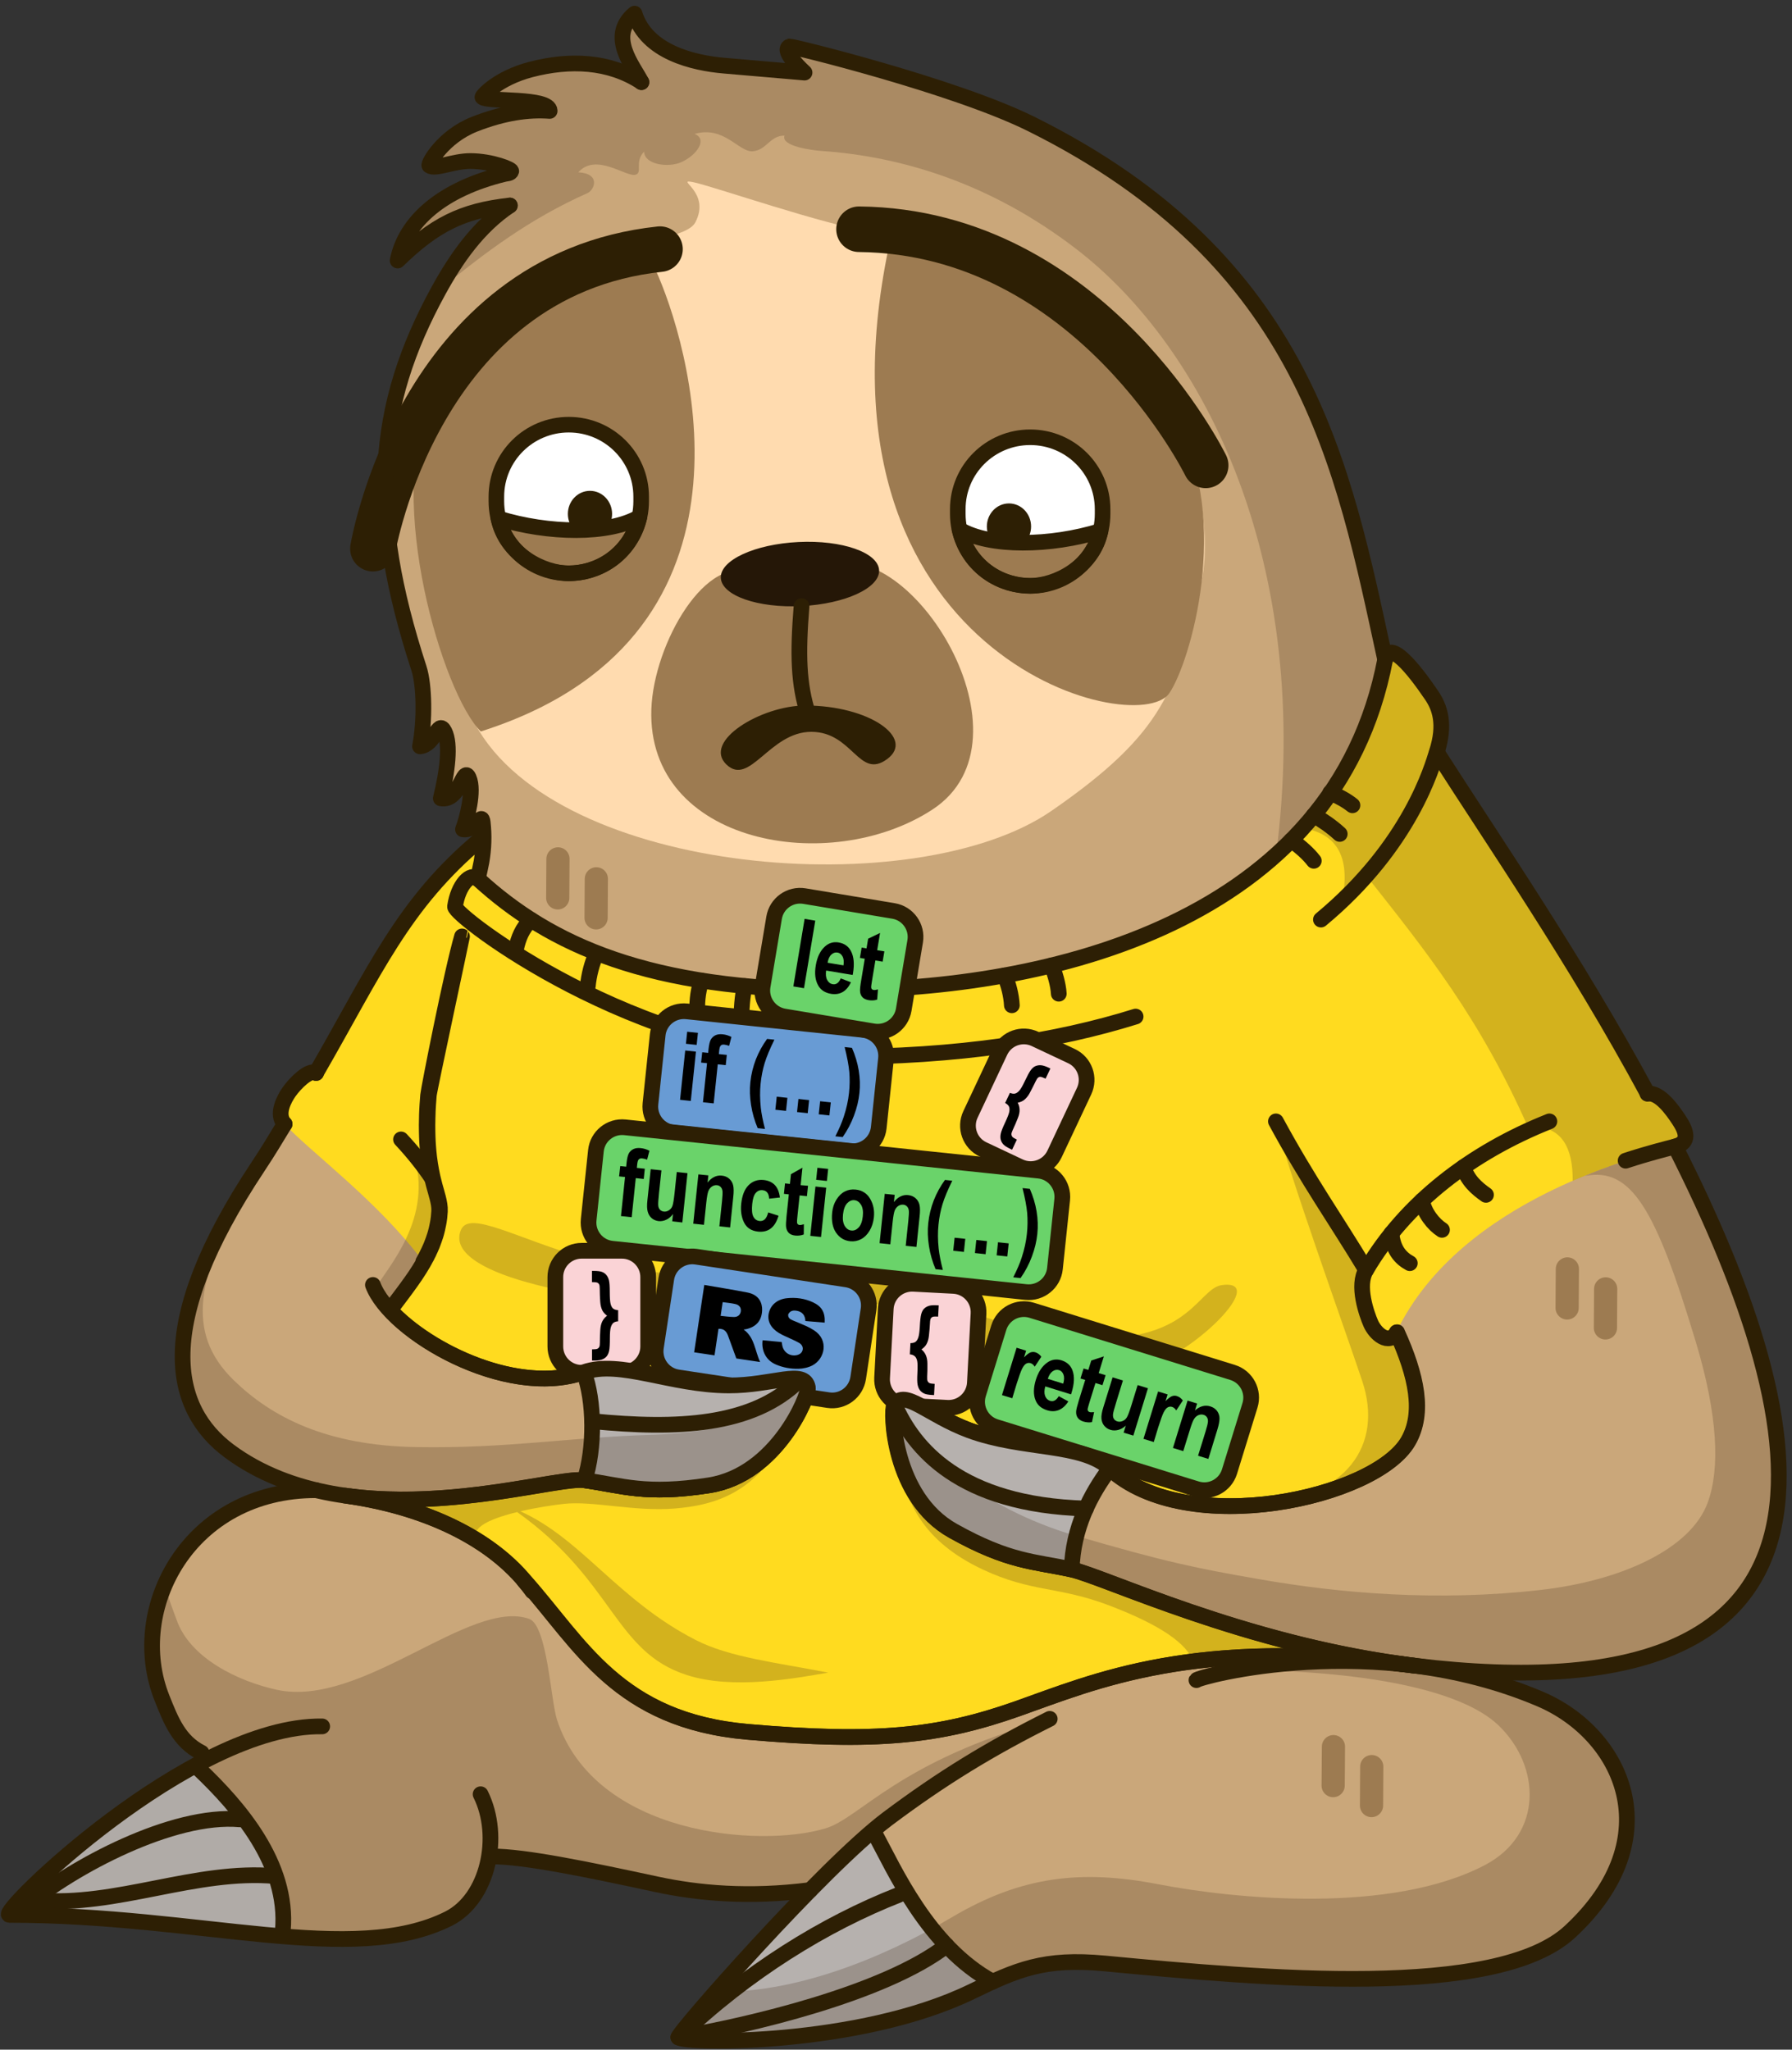 <svg width="299" height="342" viewBox="0 0 299 342" fill="none" xmlns="http://www.w3.org/2000/svg">
<rect x="0" y="0" width="299" height="342" fill="#333333" stroke="none"/>
<g clip-path="url(#clip0_202_1273)">
<path d="M278.99 190.23C260.68 154.4 232.77 117.52 231.14 110.03C224.1 77.57 217.89 43.46 172.16 20.72C159.35 14.34 132.02 7.63 131.75 7.76C130.26 8.51 134.27 12.11 134.27 12.11C134.27 12.11 126.44 11.42 120.91 10.95C115.76 10.52 107.89 8.7 105.91 2.27C101.37 6.06 105.7 11 107.05 13.71C101.67 10.2 95.16 9.89 88.59 11.6C83.04 13.05 80.4 16.1 80.52 16.22C81.34 17.04 91.73 16.2 91.73 18.51C88.21 18.25 84.1 18.8 79.2 20.72C73.93 22.79 71.37 27.41 71.67 27.63C72.61 28.33 75.7 26.86 78.5 26.87C82.1 26.88 85.43 28.26 85.33 28.57C85.2 28.96 84.58 28.93 84.18 29.03C73.91 31.53 67.65 36.89 66.37 43.46C72.5 37.53 77.1 35.17 85.1 34.29C79.84 37.79 76.14 43.1 73.21 48.47C62.54 67.94 61.37 85.26 69.93 111.52C70.83 114.29 70.94 120.22 70.11 124.53C72.63 124.31 73.11 119.92 74.19 122.05C75.28 124.18 74.68 128.81 73.59 133.21C76.84 133.78 77.3 127.61 78.26 129.79C79.22 131.96 77.92 136.76 77.29 138.38C79.59 138.7 80.37 135.34 80.58 137.21C80.67 138 80.72 138.78 80.72 139.55C64.24 153.39 60.62 168.3 43.08 194.69C25.46 221.2 28.78 235.08 38.29 242.13C42.68 245.38 47.62 247.43 52.75 248.65C30.49 248.66 21.1 268.43 27.06 283.34C28.52 286.99 31.76 291.19 35.48 293.11C17.37 301.99 -0.08 319.5 1.58 319.5C33.66 319.5 58.86 328.13 74.86 320.13C78.57 318.28 80.91 314.18 81.62 309.69C84.99 309.76 97.05 311.77 109.56 314.4C120.28 316.65 126.84 316.15 135.21 315.36C124.25 326.44 112.94 339.64 113.23 339.94C114.34 341.04 143.33 341.4 162.06 332.35C169.72 328.65 174.17 326.64 184.41 327.61C210.86 330.12 249.74 333.66 261.98 322.32C278.96 306.6 270.63 289.28 257.03 283.5C249.96 280.49 242.77 278.78 235.98 277.91C313.15 287.28 303.84 238.85 278.99 190.23Z" fill="#CAA77A"/>
<path d="M72.6 174.09C69.09 194.7 73.54 198.41 73.33 202.13C72.97 208.63 68.86 213.45 65.01 218.6C62.81 221.54 60.69 224.58 59.39 228.09C57.58 233 56.48 241.28 58.94 246.4C58.82 246.4 55.07 247.72 52.47 248.6C47.43 247.38 42.57 245.34 38.26 242.14C28.75 235.09 25.43 221.21 43.05 194.7C60.67 168.2 63.62 153.85 80.27 139.96C80.36 140.14 80.58 140 80.82 139.78C80.79 141.02 80.63 142.36 80.34 143.83C78.34 153.83 74.3 164.06 72.6 174.09Z" fill="#CAA77A"/>
<path opacity="0.23" d="M92.95 287C91.87 283.73 91.34 271.19 88.27 270.11C78.41 266.68 60.36 285.04 46.18 281.95C39.84 280.57 31.65 276.71 29.43 270.18C28.96 268.81 27.51 265.42 27.61 263.78C24.83 270.77 24.69 280.26 28.69 287.21C31.72 292.46 35.84 292.8 35.47 292.86C26.69 297.25 5.57 312.06 2.2 319.23C8.5 319.53 18.44 320.2 21.26 320.46C34.75 321.68 64.17 327.7 75.65 319.98C79.54 317.36 81.16 313.73 81.6 309.7C87.2 309.65 98.01 311.81 109.54 314.41C116.75 316.04 126.07 316.98 135.19 315.37C144.99 305.45 157.16 294.23 174.77 286.98C149.97 293.8 143.55 303.34 137.72 305.08C126.64 308.4 99.31 306.2 92.95 287Z" fill="#3F2719"/>
<path d="M165.7 330.64C164.54 331.16 163.33 331.74 162.03 332.37C143.31 341.42 114.31 341.06 113.2 339.95C112.82 339.57 133.99 315.36 145.65 305.45L146.06 306.13C149.09 311.69 155.13 324.65 165.7 330.64Z" fill="#B6B1AE"/>
<path d="M118.33 247.83C107.68 249.49 103.86 247.87 97.54 246.99C99.27 241.62 99.21 233.8 97.42 228.96C103.45 226.83 111.98 231.16 121.61 231.17C128.96 231.18 134.23 228.36 134.8 231.53C135.01 232.7 129.71 246.04 118.33 247.83Z" fill="#B6B1AE"/>
<path d="M185.2 245.01C181.93 249.37 179.02 254.95 178.82 261.87C172.59 260.5 168.44 260.69 159.03 255.42C148.99 249.79 148.66 235.44 149.27 234.41C150.9 231.65 154.86 236.11 161.75 238.67C170.79 242.01 180.5 240.67 185.2 245.01Z" fill="#B6B1AE"/>
<path d="M274.92 182.47C263.13 160.82 248.79 139.59 239.8 125.5C238.58 129.29 238.46 129.29 239.68 125.5C239.68 125.49 239.68 125.49 239.69 125.48C241.19 120.83 240.17 118.03 238.83 116.05C235.67 111.39 231.77 106.71 231.08 110C231.08 110.01 231.07 110.03 231.07 110.04C222.71 153.92 174.97 165.24 139.34 165.22C108.29 165.21 91.77 157.73 79.68 146.65L79.67 146.64C79.9 145.7 80.1 144.76 80.29 143.83C80.53 142.5 80.65 141.19 80.65 139.88C80.46 140.04 80.29 140.11 80.22 139.96C79.97 140.17 79.72 140.38 79.47 140.59C79.35 140.69 79.24 140.79 79.13 140.89C67.35 151.35 62.34 162.59 52.75 179.05C52.73 179.04 52.72 179.03 52.7 179.02C51.55 178.4 49.18 180.84 48.23 182.2C47.46 183.3 45.97 185.94 47.49 187.57C51.91 192.32 63.08 200.43 70.62 210.53C70.64 210.5 70.66 210.46 70.68 210.43C70.71 210.38 70.74 210.33 70.77 210.27C70.82 210.19 70.86 210.11 70.9 210.02C71.03 209.8 71.15 209.58 71.25 209.35C71.34 209.18 71.42 209.01 71.5 208.84C71.59 208.67 71.67 208.49 71.74 208.32C71.83 208.14 71.9 207.97 71.97 207.79C72.04 207.61 72.11 207.44 72.17 207.26C72.22 207.13 72.27 207.01 72.31 206.88C72.4 206.65 72.48 206.41 72.55 206.17C72.63 205.91 72.71 205.65 72.77 205.38C72.8 205.27 72.83 205.17 72.85 205.06C72.92 204.78 72.98 204.49 73.03 204.2C73.09 203.92 73.13 203.63 73.17 203.33C73.18 203.26 73.19 203.18 73.2 203.1C73.23 202.78 73.26 202.46 73.28 202.13C73.32 201.37 73.17 200.62 72.94 199.72C72.93 199.7 72.93 199.69 72.92 199.67C72.85 199.4 72.77 199.12 72.69 198.82C72.61 198.53 72.52 198.22 72.43 197.9C72.42 197.84 72.4 197.78 72.38 197.71C72.3 197.39 72.21 197.04 72.12 196.67C72.07 196.49 72.03 196.29 71.99 196.1C71.99 196.08 71.99 196.06 71.98 196.04C71.93 195.82 71.89 195.6 71.84 195.36C71.71 194.66 71.58 193.9 71.48 193.04C71.41 192.47 71.35 191.87 71.31 191.22C71.27 190.72 71.25 190.19 71.23 189.64C71.22 189.38 71.21 189.12 71.21 188.85C71.19 188.15 71.2 187.4 71.22 186.61C71.22 186.19 71.24 185.75 71.26 185.3C71.28 185 71.29 184.69 71.31 184.38C71.34 183.86 71.38 183.32 71.43 182.76C71.51 181.79 71.63 181.79 71.55 182.76C71.5 183.32 71.47 183.86 71.43 184.38C71.41 184.69 71.4 185 71.38 185.3C71.36 185.75 71.35 186.18 71.34 186.61C71.32 187.4 71.31 188.15 71.33 188.85C71.33 189.12 71.34 189.38 71.35 189.64C71.37 190.19 71.39 190.72 71.43 191.22C71.48 191.86 71.53 192.47 71.6 193.04C71.7 193.9 71.83 194.66 71.96 195.36C72.01 195.6 72.05 195.82 72.1 196.04C72.11 196.06 72.11 196.08 72.11 196.1C72.16 196.3 72.2 196.48 72.24 196.67C72.33 197.04 72.42 197.39 72.5 197.71C72.52 197.78 72.54 197.84 72.55 197.9C72.64 198.22 72.73 198.53 72.81 198.82C72.89 199.12 72.97 199.4 73.04 199.67C73.05 199.69 73.05 199.7 73.06 199.72C73.29 200.62 73.44 201.37 73.4 202.13C73.38 202.46 73.35 202.78 73.32 203.1C73.31 203.18 73.3 203.26 73.29 203.33C73.25 203.63 73.21 203.92 73.15 204.2C73.1 204.49 73.04 204.78 72.97 205.06C72.95 205.17 72.92 205.27 72.89 205.38C72.83 205.65 72.75 205.91 72.67 206.17C72.6 206.41 72.52 206.65 72.43 206.88C72.39 207.01 72.35 207.13 72.29 207.26C72.23 207.44 72.16 207.61 72.09 207.79C72.02 207.97 71.95 208.14 71.86 208.32C71.79 208.49 71.71 208.67 71.62 208.84C71.55 209.01 71.47 209.18 71.37 209.35C71.27 209.58 71.15 209.8 71.02 210.02C70.98 210.11 70.94 210.19 70.89 210.27C70.86 210.33 70.83 210.38 70.8 210.43C70.78 210.47 70.77 210.5 70.75 210.53H70.74C70.67 210.68 70.58 210.83 70.49 210.97C70.32 211.27 70.14 211.56 69.95 211.86C69.54 212.52 69.1 213.17 68.64 213.81C68.42 214.13 68.19 214.45 67.95 214.77C67.5 215.4 67.02 216.02 66.55 216.65C66.06 217.3 65.57 217.95 65.08 218.6C71.56 225.64 86.64 232.78 97.42 228.97C103.45 226.84 111.98 231.17 121.61 231.18C128.96 231.19 134.23 228.37 134.8 231.54C135.01 232.71 129.71 246.05 118.33 247.84C107.68 249.5 103.86 247.88 97.54 247C93.53 246.45 75.83 251.88 58.54 249.69C71.45 251.67 81.66 256.76 87.55 263.79C87.56 263.8 87.56 263.8 87.57 263.81C97 274.43 103.21 287.1 124.82 288.98C146.13 290.84 156.74 289.73 169.76 285.13C182.59 280.61 199.16 273.24 234.46 277.73C207.24 274.12 184.29 263.1 178.82 261.88C172.59 260.51 168.44 260.7 159.03 255.43C148.99 249.8 148.66 235.45 149.27 234.42C150.9 231.66 154.86 236.12 161.75 238.68C170.79 242.02 180.5 240.68 185.2 245.02C198.1 256.94 229.55 249.93 235 240.48C237.71 235.78 236.41 229.56 233.1 222.3C232.78 222.93 232.4 223.17 231.99 223.15C232.36 223.12 232.7 222.87 232.98 222.3V222.29C243.73 199.87 274.48 192.62 279.46 191.32C279.47 191.32 279.47 191.32 279.48 191.31C283.68 190.09 278.64 182.75 274.92 182.47Z" fill="#FFDB1F"/>
<path d="M71.84 71.57C74.15 62.18 78.31 58.45 86.71 56.9C96.58 55.08 99.7 40.13 109.24 39.74C111.01 39.67 115.14 38.78 116.01 37.12C118.71 31.98 112.5 29.8 115.59 30.38C118.68 30.97 138.46 37.84 145.2 38.58C164.61 40.72 182.73 44.43 194.25 65.3C196.84 69.99 203.08 85.47 200.37 97.45C196.43 114.9 194.38 122.22 175.44 135.3C152.94 150.83 93.07 146.2 79.27 120.81C79.63 101.02 67.53 89.09 71.84 71.57Z" fill="#FFDBAF"/>
<path d="M125.81 95.79C117.96 91.87 109.05 107.4 108.68 118.35C107.92 140.81 138.46 146.29 155.59 135.07C173.44 123.38 151.9 88.99 138.26 94.45" fill="#9D7B51"/>
<path d="M71.72 67.27C64.28 83.36 73.83 115.72 80.22 122.05C87.74 119.66 93.78 116.52 98.59 112.85C129.5 89.32 110 44.42 107.89 42.31C106.52 40.94 90.03 43.46 78.26 57.13C75.62 60.2 73.24 63.98 71.72 67.27Z" fill="#9D7B51"/>
<path d="M148.24 41.46C134.17 109.38 189.61 123.62 195.09 115.68C198.6 110.59 205.53 86.73 196.34 70.65C195.44 69.08 190.45 59.35 181.28 51.45C169.74 41.5 149.44 34.29 148.24 41.46Z" fill="#9D7B51"/>
<path d="M93.1 143.31L93.06 149.82" stroke="#9D7B51" stroke-width="3.87" stroke-miterlimit="10" stroke-linecap="round" stroke-linejoin="round"/>
<path d="M99.5 146.64L99.46 153.15" stroke="#9D7B51" stroke-width="3.87" stroke-miterlimit="10" stroke-linecap="round" stroke-linejoin="round"/>
<path d="M143.33 38.25C182.09 38.64 201.17 77.65 201.17 77.65" stroke="#2D1F04" stroke-width="7.6" stroke-miterlimit="10" stroke-linecap="round" stroke-linejoin="round"/>
<path d="M110.12 41.57C69.81 45.88 62.22 91.55 62.22 91.55" stroke="#2D1F04" stroke-width="7.6" stroke-miterlimit="10" stroke-linecap="round" stroke-linejoin="round"/>
<path d="M120.27 96.43C120.12 93.48 125.92 90.8 133.21 90.44C140.5 90.08 146.53 92.19 146.68 95.14C146.83 98.09 141.03 100.77 133.74 101.13C126.45 101.49 120.42 99.38 120.27 96.43Z" fill="#251707"/>
<path d="M32.59 294.87C27.66 299.8 14.07 306.05 7.99 311.48C6.27 313.02 2 316.63 2.21 319.23C2.27 320.05 2.89 319.7 3.32 319.65C8.12 319.11 15.35 318.61 20.1 319.41C24.83 320.2 44.5 325.77 47.58 322.85C48.93 321.56 48.44 319.33 48.2 317.77C46.86 309.22 41.37 303.58 35.58 297.5C34.75 296.62 33.39 294.07 32.59 294.87Z" fill="#D2D2D2"/>
<path opacity="0.23" d="M203.85 214.43C199.45 215.03 198.14 226.53 174.35 222.33C160.29 219.85 151.27 213.53 142.79 211.49C136.41 209.96 133.81 213 123.6 213.12C115.78 213.22 105.36 212.18 97.69 209.97C86.05 206.61 78.35 201.91 76.92 205.2C73.81 212.39 96.17 217.19 116.75 217.8C128.82 218.15 138.38 214.38 141.51 215.59C155.15 220.87 171.14 230.58 187.89 229.04C197.25 228.18 212.42 213.25 203.85 214.43Z" fill="#3F2719"/>
<path d="M134.37 117.72C127.05 117.72 117.15 123.67 121.21 127.57C125.1 131.3 128.41 122.11 135.36 122.11C142.31 122.11 143.3 130.14 148.02 126.66C152.74 123.18 145.05 117.72 134.37 117.72Z" fill="#2D1F04"/>
<path d="M222.49 291.44L222.44 297.94" stroke="#9D7B51" stroke-width="3.87" stroke-miterlimit="10" stroke-linecap="round" stroke-linejoin="round"/>
<path d="M228.88 294.77L228.84 301.27" stroke="#9D7B51" stroke-width="3.87" stroke-miterlimit="10" stroke-linecap="round" stroke-linejoin="round"/>
<path d="M261.52 211.73L261.48 218.24" stroke="#9D7B51" stroke-width="3.87" stroke-miterlimit="10" stroke-linecap="round" stroke-linejoin="round"/>
<path d="M267.91 215.06L267.87 221.57" stroke="#9D7B51" stroke-width="3.87" stroke-miterlimit="10" stroke-linecap="round" stroke-linejoin="round"/>
<path opacity="0.23" d="M261.93 322.34C261.11 323.09 260.18 323.78 259.14 324.41C255.5 326.61 250.56 328.06 244.8 328.95C234.72 330.52 222.16 330.4 209.77 329.69C209.76 329.7 209.75 329.7 209.75 329.69C206.21 329.48 202.68 329.23 199.23 328.95C199.22 328.96 199.21 328.96 199.2 328.95C197.48 328.81 195.78 328.66 194.11 328.52H194.08C192.4 328.37 190.76 328.22 189.14 328.07C187.51 327.92 185.91 327.77 184.36 327.62C179.99 327.21 176.67 327.34 173.7 327.92C169.73 328.68 166.39 330.24 162 332.36C156.53 335 150.19 336.85 143.92 338.1C130.27 340.83 116.97 340.78 113.84 340.17C113.5 340.1 113.29 340.03 113.21 339.95C113.15 339.89 113.53 339.36 114.23 338.45C114.25 338.42 114.27 338.4 114.3 338.37C114.42 338.23 114.55 338.07 114.68 337.9C115.42 337 116.41 335.83 117.58 334.46C117.9 334.09 118.24 333.71 118.58 333.31C118.87 332.98 119.17 332.64 119.47 332.29H119.48C132.23 332.7 147.02 326.92 158.77 319.94C170.51 312.96 180.56 311.94 193.32 314.41C206.09 316.87 232.13 319.43 247.79 311.18C257.47 306.09 257.15 294.69 250 287.86C243.57 281.72 226.53 278.68 206.39 278.68C213.06 277.48 224 276.36 236.21 277.95C236.7 278.02 237.2 278.09 237.7 278.16C238.4 278.27 239.1 278.38 239.8 278.5C239.81 278.5 239.81 278.5 239.82 278.5C241.12 278.73 242.42 278.99 243.74 279.28C244.2 279.39 244.66 279.5 245.12 279.6C245.81 279.77 246.5 279.95 247.19 280.13C248.65 280.53 250.12 280.97 251.58 281.46C251.94 281.58 252.3 281.71 252.66 281.83C253.02 281.96 253.38 282.09 253.74 282.22C254.1 282.36 254.46 282.49 254.82 282.63C255.54 282.91 256.26 283.2 256.98 283.51C270.58 289.3 278.91 306.61 261.93 322.34Z" fill="#3F2719"/>
<path opacity="0.23" d="M280.37 191.01C280.36 191.01 280.35 191.02 280.34 191.02C280.33 191.03 280.33 191.03 280.32 191.03C278.29 191.56 271.98 193.08 264.48 196.21C272.15 194.74 276.23 201.55 282.96 223.94C286.63 236.14 287 245.02 284.96 250.66C282.11 258.54 270.36 263.79 257 265.3C239.98 267.23 223.81 265.9 210.11 263.5C199.84 261.71 194.6 260.68 179.3 256.19C164.01 251.7 152.11 241.85 150.13 234.13C149.52 235.16 149.85 249.51 159.89 255.14C169.3 260.41 173.45 260.22 179.68 261.59C185.15 262.81 208.1 273.83 235.32 277.44C235.68 277.49 236.14 277.55 236.83 277.64C313.44 286.93 304.82 239.27 280.37 191.01Z" fill="#3F2719"/>
<path opacity="0.23" d="M62.53 215.13C64.74 211.34 72.44 203.22 68.97 192.47C70 193.74 71.85 196.15 72.26 197.25C72.67 198.35 73.54 200.82 73.22 202.83C72.89 204.84 71.9 208.86 70.27 211.33C68.64 213.8 66.57 216.65 65.08 218.59C64.24 217.73 63.47 216.57 62.53 215.13Z" fill="#3F2719"/>
<path opacity="0.23" d="M118.26 247.83C107.61 249.49 103.79 247.87 97.46 246.99C91.81 246.21 58.83 257.38 38.26 242.13C29.4 235.56 25.91 223.06 39.74 199.93C33.73 212.74 30.47 222.06 39.06 230.36C45.31 236.4 54.37 241.21 69.52 241.46C84.66 241.72 95.01 239.81 108.54 239.42C121.76 239.05 129.41 235.62 134.38 230.71C134.55 230.92 134.66 231.19 134.72 231.53C134.93 232.7 129.63 246.04 118.26 247.83Z" fill="#3F2719"/>
<path opacity="0.23" d="M231.12 110C231.11 110.02 231.1 110.04 231.1 110.06C228.45 123.97 221.85 134.61 212.92 142.65C219.2 93.89 200.91 57.97 179.63 41.59C165.42 30.65 150.58 26.12 137.1 25.19C135.63 25.09 130.23 24.42 130.9 22.63C128.46 22.6 127.92 25.06 125.6 25.24C123.25 25.42 120.85 20.91 115.89 22.35C118.11 23.18 116.32 25.88 113.67 27.06C111.5 28.03 107.51 27.47 107.47 25.3C105.81 27.03 107.27 28.76 106.06 29.15C104.53 29.64 99.47 25.39 96.49 28.75C100.28 28.96 99.19 31.7 98.03 32.22C88.51 36.45 80.98 42.06 73.22 48.46C76.15 43.1 79.84 37.81 85.09 34.32C77.09 35.2 72.49 37.56 66.36 43.49C67.64 36.92 73.9 31.56 84.17 29.06C84.57 28.96 85.19 28.99 85.32 28.6C85.42 28.29 82.09 26.91 78.49 26.9C75.69 26.89 72.6 28.36 71.66 27.66C71.36 27.44 73.92 22.82 79.19 20.75C84.09 18.83 88.2 18.28 91.72 18.54C91.72 16.23 81.33 17.07 80.51 16.25C80.39 16.13 83.03 13.08 88.58 11.63C95.15 9.92 101.66 10.23 107.04 13.74C105.69 11.03 101.36 6.09 105.9 2.3C107.88 8.73 115.75 10.55 120.9 10.98C126.43 11.45 134.26 12.14 134.26 12.14C134.26 12.14 130.25 8.54 131.74 7.79C132.01 7.66 159.34 14.37 172.15 20.75C217.85 43.48 224.08 77.56 231.12 110Z" fill="#3F2719"/>
<path opacity="0.23" d="M239.7 125.47C239.69 125.48 239.69 125.48 239.69 125.49C239.03 127.55 235.94 138.86 223.93 150.28C225.32 143.34 223.36 139.12 217.34 138.17C224.01 130.77 228.89 121.52 231.08 110.03C231.08 110.02 231.09 110 231.09 109.99C231.78 106.7 235.68 111.38 238.84 116.04C240.18 118.02 241.2 120.82 239.7 125.47Z" fill="#3F2719"/>
<path opacity="0.23" d="M279.49 191.13C279.48 191.14 279.48 191.14 279.47 191.14C277.32 191.7 270.6 193.58 262.41 197.02C262.44 191.41 260.56 188.35 256.38 188C256.05 188.14 255.4 188.43 255.16 188.54C246.89 169.68 237.6 158.32 227.94 146.07C236.75 136.13 239.23 127.13 239.81 125.32C248.79 139.41 263.14 160.65 274.92 182.29C278.64 182.57 283.68 189.91 279.49 191.13Z" fill="#3F2719"/>
<path opacity="0.23" d="M212.89 187.11C215.07 195.94 223.81 220.08 227.27 230.36C230.92 241.23 224.56 250.03 209.76 251.11C218.54 250.15 224.06 248.65 227.95 246.26C231.83 243.87 235.43 241.66 235.95 238.03C236.47 234.4 236.61 232 235.68 229.2C234.75 226.4 233.66 223.27 233.25 222.6C232.84 221.93 232.58 223.49 231.31 223.31C230.03 223.13 228.77 222.16 228.06 219.05C227.35 215.94 227.23 214.69 227.52 212.85C227.81 211.01 227.2 210.64 226.02 208.76C224.84 206.88 217.02 194.25 212.89 187.11Z" fill="#3F2719"/>
<path opacity="0.23" d="M149.94 242.67C150.79 252.06 155.65 257.97 163.95 261.87C172.25 265.77 176.52 264.61 185.2 267.93C193.88 271.25 198.02 274.31 199.09 277.21C202.29 276.85 216.4 275.55 230.63 277.16C217.74 274.78 209.57 272.76 200.69 269.64C191.81 266.53 183.91 263.74 180.91 262.72C177.91 261.7 171.08 261.06 164.51 258.06C157.94 255.06 152.99 252.24 149.94 242.67Z" fill="#3F2719"/>
<path opacity="0.23" d="M138.19 279.09C132.56 280.05 122.32 281.98 114.59 279.49C102.45 275.58 102.45 263.78 86.29 252.3C81.56 253.45 77.42 255.25 80.42 257.54C71.91 252.35 64.42 250.84 59.64 249.55C64.56 250.02 65.51 249.89 75.72 249.55C85.93 249.21 93.34 246.76 97.05 246.95C100.76 247.15 102.66 249.06 113.2 248.59C123.75 248.13 127.04 244.02 131.52 238.46C126.67 249.11 119.25 251.17 112.54 251.71C105.83 252.25 98.96 250.4 94.1 250.93C92.38 251.12 89.55 251.54 86.83 252.17C97.1 256.8 103.12 267 116.05 273.63C121.71 276.54 129.49 277.4 138.19 279.09Z" fill="#3F2719"/>
<path opacity="0.23" d="M32.59 294.87C24.58 298.69 14.18 306.66 8.11 312.09C6.39 313.63 2.21 317.96 2.21 319.23C2.21 320.06 2.89 319.7 3.32 319.65C8.12 319.11 15.35 318.61 20.1 319.41C24.83 320.2 44.5 325.77 47.58 322.85C48.93 321.56 48.44 319.33 48.2 317.77C46.86 309.22 41.37 303.58 35.58 297.5C34.75 296.62 33.39 294.07 32.59 294.87Z" fill="#3F2719"/>
<path d="M258.52 187.11C245.61 192.25 234.56 200.62 227.95 211.9C226.33 214.45 228.03 219.26 228.73 220.85C229.43 222.45 231.67 224.62 233.11 222.29M271.24 193.67C275.18 192.38 278.18 191.65 279.47 191.31C279.48 191.31 279.48 191.31 279.49 191.3C282.1 190.62 281.32 188.64 280.11 186.83C279.05 185.23 276.91 182.18 274.88 182.49M70.62 210.52C70.64 210.49 70.66 210.45 70.68 210.42C70.71 210.37 70.74 210.32 70.77 210.26C70.82 210.18 70.86 210.1 70.9 210.01C71.03 209.79 71.15 209.57 71.25 209.34C71.34 209.17 71.42 209 71.5 208.83C71.59 208.66 71.67 208.48 71.74 208.31C71.83 208.13 71.9 207.96 71.97 207.78C72.04 207.6 72.11 207.43 72.17 207.25C72.22 207.12 72.27 207 72.31 206.87C72.4 206.64 72.48 206.4 72.55 206.16C72.63 205.9 72.71 205.64 72.77 205.37C72.8 205.26 72.83 205.16 72.85 205.05C72.92 204.77 72.98 204.48 73.03 204.19C73.09 203.91 73.13 203.62 73.17 203.32C73.18 203.25 73.19 203.17 73.2 203.09C73.23 202.77 73.26 202.45 73.28 202.12C73.32 201.36 73.17 200.61 72.94 199.71C72.93 199.69 72.93 199.68 72.92 199.66C72.85 199.39 72.77 199.11 72.69 198.81C72.61 198.52 72.52 198.21 72.43 197.89C72.42 197.83 72.4 197.77 72.38 197.7C72.3 197.38 72.21 197.03 72.12 196.66C72.07 196.48 72.03 196.28 71.99 196.09C71.99 196.07 71.99 196.05 71.98 196.03C71.93 195.81 71.89 195.59 71.84 195.35C71.71 194.65 71.58 193.89 71.48 193.03C71.41 192.46 71.35 191.86 71.31 191.21C71.27 190.71 71.25 190.18 71.23 189.63C71.22 189.37 71.21 189.11 71.21 188.84C71.19 188.14 71.2 187.39 71.22 186.6C71.22 186.18 71.24 185.74 71.26 185.29C71.28 184.99 71.29 184.68 71.31 184.37C71.34 183.85 71.38 183.31 71.43 182.75C71.51 181.78 75.36 162.2 77.09 156.25C77.12 156.28 71.63 181.78 71.55 182.75C71.5 183.31 71.47 183.85 71.43 184.37C71.41 184.68 71.4 184.99 71.38 185.29C71.36 185.74 71.35 186.17 71.34 186.6C71.32 187.39 71.31 188.14 71.33 188.84C71.33 189.11 71.34 189.37 71.35 189.63C71.37 190.18 71.39 190.71 71.43 191.21C71.48 191.85 71.53 192.46 71.6 193.03C71.7 193.89 71.83 194.65 71.96 195.35C72.01 195.59 72.05 195.81 72.1 196.03C72.11 196.05 72.11 196.07 72.11 196.09C72.16 196.29 72.2 196.47 72.24 196.66C72.33 197.03 72.42 197.38 72.5 197.7C72.52 197.77 72.54 197.83 72.55 197.89C72.64 198.21 72.73 198.52 72.81 198.81C72.89 199.11 72.97 199.39 73.04 199.66C73.05 199.68 73.05 199.69 73.06 199.71C73.29 200.61 73.44 201.36 73.4 202.12C73.38 202.45 73.35 202.77 73.32 203.09C73.31 203.17 73.3 203.25 73.29 203.32C73.25 203.62 73.21 203.91 73.15 204.19C73.1 204.48 73.04 204.77 72.97 205.05C72.95 205.16 72.92 205.26 72.89 205.37C72.83 205.64 72.75 205.9 72.67 206.16C72.6 206.4 72.52 206.64 72.43 206.87C72.39 207 72.35 207.12 72.29 207.25C72.23 207.43 72.16 207.6 72.09 207.78C72.02 207.96 71.95 208.13 71.86 208.31C71.79 208.48 71.71 208.66 71.62 208.83C71.55 209 71.47 209.17 71.37 209.34C71.27 209.57 71.15 209.79 71.02 210.01C70.98 210.1 70.94 210.18 70.89 210.26C70.86 210.32 70.83 210.37 70.8 210.42C70.78 210.46 70.77 210.49 70.75 210.52H70.74C70.67 210.67 70.58 210.82 70.49 210.96C70.32 211.26 70.14 211.55 69.95 211.85C69.54 212.51 69.1 213.16 68.64 213.8C68.42 214.12 68.19 214.44 67.95 214.76C67.5 215.39 67.02 216.01 66.55 216.64C66.06 217.29 65.57 217.94 65.08 218.59C71.56 225.63 86.64 232.77 97.42 228.96C103.45 226.83 111.98 231.16 121.61 231.17C128.96 231.18 134.23 228.36 134.8 231.53C135.01 232.7 129.71 246.04 118.33 247.83C107.68 249.49 103.86 247.87 97.54 246.99C93.53 246.44 75.83 251.87 58.54 249.68C71.45 251.66 81.66 256.75 87.55 263.78C87.56 263.79 87.56 263.79 87.57 263.8C97 274.42 103.21 287.09 124.82 288.97C146.13 290.83 156.74 289.72 169.76 285.12C182.59 280.6 199.16 273.23 234.46 277.72C207.24 274.11 184.29 263.09 178.82 261.87C172.59 260.5 168.44 260.69 159.03 255.42C148.99 249.79 148.66 235.44 149.27 234.41C150.9 231.65 154.86 236.11 161.75 238.67C170.79 242.01 180.5 240.67 185.2 245.01C198.1 256.93 229.55 249.92 235 240.47C237.71 235.77 236.41 229.55 233.1 222.29M52.75 179.04C52.73 179.03 52.72 179.02 52.7 179.01C51.55 178.39 49.18 180.83 48.23 182.19C47.46 183.29 45.97 185.93 47.49 187.56" stroke="#2D1F04" stroke-width="2.62" stroke-miterlimit="10" stroke-linecap="round" stroke-linejoin="round"/>
<path d="M232.17 205.79C232.42 208.53 233.7 209.94 235.23 210.77" stroke="#2D1F04" stroke-width="2.62" stroke-miterlimit="10" stroke-linecap="round" stroke-linejoin="round"/>
<path d="M237.28 200.31C237.6 202.35 239.2 204.32 240.6 205.21" stroke="#2D1F04" stroke-width="2.62" stroke-miterlimit="10" stroke-linecap="round" stroke-linejoin="round"/>
<path d="M244.19 194.74C244.82 196.92 246.41 198.3 247.94 199.37" stroke="#2D1F04" stroke-width="2.62" stroke-miterlimit="10" stroke-linecap="round" stroke-linejoin="round"/>
<path d="M88.58 153.47C87.13 154.92 86.49 156.53 86.11 158.32" stroke="#2D1F04" stroke-width="2.62" stroke-miterlimit="10" stroke-linecap="round" stroke-linejoin="round"/>
<path d="M99.5 159.15C98.76 160.69 98.25 162.74 98.08 164.52" stroke="#2D1F04" stroke-width="2.62" stroke-miterlimit="10" stroke-linecap="round" stroke-linejoin="round"/>
<path d="M117.04 163.62C116.32 165.77 116.32 167.56 116.32 169.09" stroke="#2D1F04" stroke-width="2.62" stroke-miterlimit="10" stroke-linecap="round" stroke-linejoin="round"/>
<path d="M124.23 164.53C123.92 166.02 123.6 168.64 123.79 170.94" stroke="#2D1F04" stroke-width="2.62" stroke-miterlimit="10" stroke-linecap="round" stroke-linejoin="round"/>
<path d="M131.37 165.03C131.06 166.34 130.87 169.08 131 170.93" stroke="#2D1F04" stroke-width="2.62" stroke-miterlimit="10" stroke-linecap="round" stroke-linejoin="round"/>
<path d="M167.62 162.76C168.24 164.11 168.75 166.09 168.83 167.74" stroke="#2D1F04" stroke-width="2.62" stroke-miterlimit="10" stroke-linecap="round" stroke-linejoin="round"/>
<path d="M175.44 161.1C175.98 162.24 176.58 164.28 176.66 165.81" stroke="#2D1F04" stroke-width="2.62" stroke-miterlimit="10" stroke-linecap="round" stroke-linejoin="round"/>
<path d="M215.47 140.19C217.07 141.36 218.3 142.45 219.21 143.63" stroke="#2D1F04" stroke-width="2.62" stroke-miterlimit="10" stroke-linecap="round" stroke-linejoin="round"/>
<path d="M219.21 136.03C220.5 136.77 222.12 137.84 223.54 139.15" stroke="#2D1F04" stroke-width="2.62" stroke-miterlimit="10" stroke-linecap="round" stroke-linejoin="round"/>
<path d="M221.96 132.26C223.56 132.96 224.7 133.6 225.66 134.37" stroke="#2D1F04" stroke-width="2.62" stroke-miterlimit="10" stroke-linecap="round" stroke-linejoin="round"/>
<path d="M66.91 190.12C68.83 192.18 70.62 194.39 72.13 196.66" stroke="#2D1F04" stroke-width="2.62" stroke-miterlimit="10" stroke-linecap="round" stroke-linejoin="round"/>
<path d="M135.2 315.37C124.97 316.68 116.51 315.91 109.55 314.41C97.81 311.88 87.52 309.76 82.06 309.76" stroke="#2D1F04" stroke-width="2.62" stroke-miterlimit="10" stroke-linecap="round" stroke-linejoin="round"/>
<path d="M87.48 263.79C96.92 274.41 103.12 287.09 124.75 288.98C146.06 290.84 156.66 289.73 169.69 285.13C182.71 280.53 199.57 273.01 235.95 277.92" stroke="#2D1F04" stroke-width="2.62" stroke-miterlimit="10" stroke-linecap="round" stroke-linejoin="round"/>
<path d="M189.48 169.62C176.4 173.71 159.96 176.36 139.3 176.36C106.53 176.36 75.7 152.77 75.92 151.27C76.44 147.65 78.54 145.46 79.73 146.63C91.82 157.71 108.35 165.19 139.39 165.2C175.02 165.22 222.76 153.9 231.12 110.02C231.8 106.65 235.71 111.35 238.88 116.03C240.22 118.01 241.24 120.82 239.73 125.49C239.01 127.73 235.38 141.02 220.4 153.44" stroke="#2D1F04" stroke-width="2.62" stroke-miterlimit="10" stroke-linecap="round" stroke-linejoin="round"/>
<path d="M79.72 146.65C79.94 145.71 80.15 144.76 80.33 143.82C80.72 141.59 80.79 139.42 80.54 137.21C80.33 135.34 79.55 138.7 77.25 138.38C77.88 136.76 79.18 131.96 78.22 129.79C77.26 127.62 76.8 133.79 73.55 133.21C74.64 128.81 75.24 124.18 74.16 122.05C73.08 119.92 72.6 124.3 70.08 124.53C70.91 120.22 70.8 114.29 69.9 111.52C61.34 85.26 62.51 67.94 73.18 48.47C76.12 43.11 79.82 37.8 85.07 34.29" stroke="#2D1F04" stroke-width="2.62" stroke-miterlimit="10" stroke-linecap="round" stroke-linejoin="round"/>
<path d="M133.74 101.13C133.09 109.21 133.22 114.15 134.86 119.26" stroke="#2D1F04" stroke-width="2.62" stroke-miterlimit="10" stroke-linecap="round" stroke-linejoin="round"/>
<path d="M113.2 339.95C124.59 338.01 147.5 332.71 157.95 324.62" stroke="#2D1F04" stroke-width="2.62" stroke-miterlimit="10" stroke-linecap="round" stroke-linejoin="round"/>
<path d="M107.02 13.71C105.67 11.01 101.34 6.06 105.88 2.28C107.86 8.71 115.73 10.53 120.88 10.96C126.41 11.43 134.24 12.11 134.24 12.11C134.24 12.11 130.23 8.51 131.72 7.76C131.98 7.63 159.32 14.34 172.13 20.72C217.85 43.47 224.06 77.58 231.11 110.03" stroke="#2D1F04" stroke-width="2.62" stroke-miterlimit="10" stroke-linecap="round" stroke-linejoin="round"/>
<path d="M239.75 125.53C248.92 139.91 263.01 160.37 274.92 182.47" stroke="#2D1F04" stroke-width="2.62" stroke-miterlimit="10" stroke-linecap="round" stroke-linejoin="round"/>
<path d="M279.5 191.3C303.94 239.56 312.56 287.22 235.94 277.92C208.04 274.53 184.31 263.11 178.74 261.88C172.51 260.5 168.36 260.7 158.95 255.43C148.91 249.8 148.58 235.45 149.19 234.42C150.82 231.65 154.78 236.12 161.67 238.68C170.7 242.03 180.42 240.68 185.12 245.02C198.02 256.94 229.47 249.94 234.92 240.48C237.62 235.79 236.33 229.58 233.03 222.33" stroke="#2D1F04" stroke-width="2.62" stroke-miterlimit="10" stroke-linecap="round" stroke-linejoin="round"/>
<path d="M227.94 211.9C222.9 203.53 218.29 197.08 212.89 187.11" stroke="#2D1F04" stroke-width="2.62" stroke-miterlimit="10" stroke-linecap="round" stroke-linejoin="round"/>
<path d="M113.2 339.95C124.58 329.04 137.62 321.01 149.98 316.16" stroke="#2D1F04" stroke-width="2.62" stroke-miterlimit="10" stroke-linecap="round" stroke-linejoin="round"/>
<path d="M146.05 306.12C149.12 311.75 154.81 324.77 165.63 330.66" stroke="#2D1F04" stroke-width="2.62" stroke-miterlimit="10" stroke-linecap="round" stroke-linejoin="round"/>
<path d="M6.19 317.07C19.37 318.25 32.68 311.85 45.94 313.04" stroke="#2D1F04" stroke-width="2.62" stroke-miterlimit="10" stroke-linecap="round" stroke-linejoin="round"/>
<path d="M4.01 318.25C12.19 311.42 28.86 302.58 40 303.57" stroke="#2D1F04" stroke-width="2.62" stroke-miterlimit="10" stroke-linecap="round" stroke-linejoin="round"/>
<path d="M33.36 295.32C39.72 301.42 48.2 310.95 47.19 322.13" stroke="#2D1F04" stroke-width="2.62" stroke-miterlimit="10" stroke-linecap="round" stroke-linejoin="round"/>
<path d="M57.57 249.55C71.95 251.56 83.09 257.42 88.83 265.52" stroke="#2D1F04" stroke-width="2.62" stroke-miterlimit="10" stroke-linecap="round" stroke-linejoin="round"/>
<path d="M62.22 214.4C65.16 222.27 84.37 233.54 97.35 228.96C103.38 226.83 111.9 231.17 121.54 231.17C128.89 231.17 134.16 228.36 134.72 231.52C134.93 232.7 129.63 246.04 118.26 247.82C107.61 249.49 103.79 247.86 97.46 246.98C91.81 246.2 58.82 257.37 38.25 242.12C28.74 235.07 25.42 221.19 43.04 194.68C45.03 191.68 45.83 190.25 47.49 187.55" stroke="#2D1F04" stroke-width="2.62" stroke-miterlimit="10" stroke-linecap="round" stroke-linejoin="round"/>
<path d="M52.73 179.03C62.58 161.98 67.22 150.82 80.26 139.95" stroke="#2D1F04" stroke-width="2.62" stroke-miterlimit="10" stroke-linecap="round" stroke-linejoin="round"/>
<path d="M175.15 286.8C165.12 291.81 157.12 296.71 148.1 303.47C137.29 311.58 112.78 339.54 113.19 339.95C114.3 341.06 143.3 341.41 162.02 332.36C169.68 328.66 174.14 326.65 184.37 327.62C210.82 330.13 249.7 333.67 261.94 322.33C278.92 306.61 270.59 289.29 256.99 283.5C229.35 271.74 199.89 279.83 199.63 280.34" stroke="#2D1F04" stroke-width="2.62" stroke-miterlimit="10" stroke-linecap="round" stroke-linejoin="round"/>
<path d="M53.76 288.06C31.75 287.75 -0.68 319.51 1.56 319.51C33.64 319.51 58.84 328.14 74.84 320.14C81.43 316.84 83.71 306.44 80.19 299.38" stroke="#2D1F04" stroke-width="2.62" stroke-miterlimit="10" stroke-linecap="round" stroke-linejoin="round"/>
<path d="M52.75 248.65C31.56 248.59 21.07 268.43 27.03 283.34C28.51 287.04 29.85 290.57 33.63 292.46" stroke="#2D1F04" stroke-width="2.62" stroke-miterlimit="10" stroke-linecap="round" stroke-linejoin="round"/>
<path d="M85.07 34.29C77.07 35.17 72.47 37.53 66.35 43.47C67.63 36.9 73.88 31.53 84.16 29.03C84.56 28.93 85.17 28.96 85.3 28.57C85.4 28.26 82.07 26.88 78.48 26.87C75.68 26.86 72.58 28.33 71.65 27.63C71.35 27.4 73.91 22.79 79.18 20.72C84.08 18.8 88.18 18.25 91.71 18.51C91.71 16.2 81.32 17.04 80.5 16.22C80.38 16.1 83.01 13.05 88.56 11.6C95.13 9.89 101.65 10.19 107.03 13.7" stroke="#2D1F04" stroke-width="2.62" stroke-miterlimit="10" stroke-linecap="round" stroke-linejoin="round"/>
<path d="M141.79 192.08L112.44 189.01C110.03 188.76 108.28 186.6 108.53 184.18L109.74 172.66C109.99 170.25 112.15 168.5 114.57 168.75L143.92 171.82C146.33 172.07 148.08 174.23 147.83 176.65L146.62 188.17C146.36 190.58 144.2 192.34 141.79 192.08Z" fill="#689BD4"/>
<path d="M114.45 174.16L114.66 172.15L116.45 172.34L116.24 174.35L114.45 174.16ZM113.47 183.51L114.33 175.28L116.12 175.47L115.26 183.7L113.47 183.51Z" fill="black"/>
<path d="M117.17 175.58L118.16 175.68L118.22 175.06C118.3 174.31 118.43 173.78 118.6 173.46C118.78 173.14 119.04 172.9 119.37 172.74C119.71 172.58 120.11 172.53 120.58 172.58C121.09 172.63 121.57 172.78 122.04 173.02L121.65 174.51C121.37 174.4 121.1 174.33 120.83 174.3C120.58 174.27 120.39 174.33 120.26 174.46C120.13 174.59 120.04 174.87 120 175.3L119.94 175.88L121.27 176.02L121.09 177.73L119.76 177.59L119.08 184.11L117.29 183.92L117.97 177.4L116.98 177.3L117.17 175.58Z" fill="black"/>
<path d="M127.64 188.37L126.42 188.24C125.9 187.01 125.53 185.73 125.32 184.39C125.11 183.05 125.07 181.78 125.2 180.56C125.34 179.24 125.65 177.98 126.12 176.76C126.6 175.54 127.22 174.41 127.99 173.35L129.21 173.48C128.45 175.03 127.9 176.34 127.58 177.4C127.26 178.46 127.03 179.6 126.91 180.81C126.78 182.06 126.79 183.4 126.94 184.82C127.05 185.82 127.28 187 127.64 188.37Z" fill="black"/>
<path d="M129.37 185.17L129.6 182.99L131.38 183.18L131.15 185.36L129.37 185.17Z" fill="black"/>
<path d="M132.99 185.55L133.22 183.37L135 183.56L134.77 185.74L132.99 185.55Z" fill="black"/>
<path d="M136.61 185.93L136.84 183.75L138.62 183.94L138.39 186.12L136.61 185.93Z" fill="black"/>
<path d="M139.38 189.6C140.02 188.35 140.49 187.25 140.79 186.31C141.24 184.94 141.53 183.62 141.66 182.35C141.79 181.14 141.8 179.98 141.71 178.88C141.61 177.77 141.35 176.38 140.93 174.71L142.15 174.84C142.69 176.08 143.07 177.33 143.28 178.61C143.49 179.89 143.53 181.14 143.4 182.37C143.27 183.61 142.97 184.87 142.49 186.14C142.02 187.41 141.39 188.61 140.6 189.73L139.38 189.6Z" fill="black"/>
<path d="M141.79 192.08L112.44 189.01C110.03 188.76 108.28 186.6 108.53 184.18L109.74 172.66C109.99 170.25 112.15 168.5 114.57 168.75L143.92 171.82C146.33 172.07 148.08 174.23 147.83 176.65L146.62 188.17C146.36 190.58 144.2 192.34 141.79 192.08Z" stroke="#2D1F04" stroke-width="2.62" stroke-miterlimit="10" stroke-linecap="round" stroke-linejoin="round"/>
<path d="M170.1 194.65L164.03 191.79C161.83 190.76 160.89 188.14 161.93 185.94L166.86 175.46C167.89 173.26 170.51 172.32 172.71 173.36L178.78 176.22C180.98 177.25 181.92 179.87 180.88 182.07L175.95 192.55C174.91 194.74 172.29 195.69 170.1 194.65Z" fill="#FAD3D6"/>
<path d="M167.71 184.04L168.51 182.35C168.85 182.49 169.14 182.53 169.37 182.47C169.6 182.41 169.84 182.25 170.08 181.97C170.32 181.7 170.62 181.19 170.97 180.44C171.41 179.51 171.74 178.89 171.98 178.57C172.22 178.25 172.46 178.03 172.72 177.91C172.98 177.79 173.28 177.73 173.62 177.74C173.96 177.75 174.41 177.89 174.95 178.14L175.26 178.29L174.46 179.98C174.05 179.79 173.77 179.69 173.62 179.68C173.47 179.67 173.33 179.71 173.21 179.81C173.09 179.9 172.95 180.11 172.79 180.45C172.52 181.02 172.19 181.66 171.81 182.38C171.55 182.87 171.23 183.26 170.87 183.54C170.61 183.75 170.25 183.9 169.8 184C170 184.34 170.1 184.72 170.12 185.14C170.14 185.56 170.04 186.04 169.83 186.56C169.55 187.28 169.26 187.94 168.97 188.56C168.82 188.88 168.75 189.12 168.76 189.28C168.77 189.44 168.82 189.57 168.92 189.69C169.02 189.81 169.27 189.96 169.67 190.15L168.87 191.84L168.56 191.69C168.01 191.43 167.64 191.19 167.42 190.96C167.21 190.73 167.06 190.47 166.98 190.17C166.9 189.87 166.9 189.54 166.98 189.16C167.06 188.78 167.29 188.19 167.67 187.38C168.09 186.49 168.33 185.87 168.4 185.51C168.47 185.15 168.45 184.86 168.35 184.64C168.25 184.42 168.04 184.22 167.71 184.04Z" fill="black"/>
<path d="M170.1 194.65L164.03 191.79C161.83 190.76 160.89 188.14 161.93 185.94L166.86 175.46C167.89 173.26 170.51 172.32 172.71 173.36L178.78 176.22C180.98 177.25 181.92 179.87 180.88 182.07L175.95 192.55C174.91 194.74 172.29 195.69 170.1 194.65Z" stroke="#2D1F04" stroke-width="2.62" stroke-miterlimit="10" stroke-linecap="round" stroke-linejoin="round"/>
<path d="M171.19 215.59L102.13 208.36C99.72 208.11 97.97 205.95 98.22 203.53L99.43 192.01C99.68 189.6 101.84 187.85 104.26 188.1L173.32 195.33C175.73 195.58 177.48 197.74 177.23 200.16L176.02 211.68C175.77 214.09 173.6 215.84 171.19 215.59Z" fill="#6AD36A"/>
<path d="M103.49 194.57L104.48 194.67L104.54 194.05C104.62 193.3 104.75 192.77 104.92 192.45C105.1 192.13 105.36 191.89 105.69 191.73C106.03 191.57 106.43 191.52 106.9 191.57C107.41 191.62 107.89 191.77 108.36 192.01L107.97 193.5C107.69 193.39 107.42 193.32 107.15 193.29C106.9 193.26 106.71 193.32 106.58 193.45C106.45 193.58 106.36 193.86 106.32 194.29L106.26 194.87L107.59 195.01L107.41 196.72L106.08 196.58L105.4 203.1L103.61 202.91L104.29 196.39L103.3 196.29L103.49 194.57Z" fill="black"/>
<path d="M112.16 203.79L112.29 202.56C112 202.98 111.63 203.3 111.21 203.5C110.78 203.71 110.35 203.79 109.91 203.75C109.47 203.7 109.08 203.55 108.76 203.28C108.43 203.01 108.21 202.65 108.08 202.2C107.95 201.75 107.93 201.12 108.02 200.3L108.57 195.09L110.36 195.28L109.96 199.06C109.85 200.14 109.8 200.83 109.83 201.13C109.85 201.43 109.95 201.67 110.12 201.85C110.29 202.03 110.5 202.13 110.77 202.16C111.07 202.19 111.36 202.12 111.63 201.93C111.91 201.75 112.1 201.5 112.21 201.18C112.32 200.86 112.44 200.14 112.56 199.03L112.92 195.56L114.71 195.75L113.85 203.98L112.16 203.79Z" fill="black"/>
<path d="M121.82 204.81L120.03 204.62L120.47 200.42C120.56 199.58 120.58 199.01 120.55 198.73C120.51 198.44 120.41 198.22 120.24 198.05C120.07 197.88 119.87 197.78 119.64 197.76C119.34 197.73 119.06 197.8 118.8 197.97C118.54 198.14 118.34 198.39 118.2 198.72C118.07 199.05 117.95 199.69 117.85 200.64L117.46 204.37L115.67 204.18L116.53 195.95L118.19 196.12L118.06 197.32C118.4 196.89 118.77 196.57 119.17 196.38C119.57 196.19 119.99 196.11 120.43 196.16C120.95 196.21 121.38 196.4 121.71 196.71C122.04 197.02 122.25 197.39 122.34 197.83C122.43 198.27 122.44 198.89 122.35 199.7L121.82 204.81Z" fill="black"/>
<path d="M130.13 199.81L128.33 200.01C128.29 199.13 127.93 198.66 127.24 198.59C126.8 198.54 126.42 198.69 126.11 199.04C125.8 199.38 125.6 200 125.51 200.89C125.41 201.87 125.47 202.58 125.7 203.01C125.93 203.44 126.27 203.68 126.72 203.73C127.06 203.77 127.35 203.68 127.59 203.47C127.83 203.26 128.03 202.87 128.18 202.3L129.9 202.85C129.33 204.8 128.19 205.68 126.47 205.5C125.37 205.38 124.6 204.88 124.15 203.99C123.71 203.1 123.55 202.06 123.67 200.88C123.82 199.47 124.23 198.42 124.91 197.75C125.59 197.08 126.42 196.79 127.4 196.89C128.19 196.97 128.81 197.25 129.27 197.72C129.72 198.18 130.01 198.88 130.13 199.81Z" fill="black"/>
<path d="M134.82 197.85L134.64 199.59L133.42 199.46L133.07 202.78C132.99 203.5 132.97 203.92 132.99 204.04C133.04 204.25 133.18 204.37 133.4 204.4C133.57 204.42 133.81 204.37 134.13 204.27L134.11 205.98C133.67 206.15 133.2 206.21 132.67 206.16C132.22 206.11 131.86 205.97 131.61 205.72C131.36 205.47 131.21 205.14 131.16 204.72C131.12 204.41 131.15 203.8 131.24 202.88L131.62 199.29L130.8 199.2L130.98 197.46L131.8 197.55L131.97 195.92L133.89 194.84L133.59 197.75L134.82 197.85Z" fill="black"/>
<path d="M136.18 196.86L136.39 194.85L138.18 195.04L137.97 197.05L136.18 196.86ZM135.2 206.21L136.06 197.98L137.85 198.17L136.99 206.4L135.2 206.21Z" fill="black"/>
<path d="M138.85 202.31C138.93 201.5 139.17 200.78 139.56 200.16C139.95 199.53 140.42 199.08 140.97 198.8C141.52 198.52 142.12 198.42 142.77 198.49C143.85 198.6 144.66 199.12 145.19 200.03C145.72 200.95 145.93 201.97 145.81 203.11C145.72 203.96 145.48 204.71 145.09 205.36C144.7 206.01 144.22 206.48 143.66 206.77C143.1 207.06 142.51 207.17 141.88 207.11C140.88 207.01 140.09 206.54 139.51 205.7C138.93 204.86 138.7 203.73 138.85 202.31ZM140.66 202.62C140.57 203.45 140.67 204.1 140.95 204.56C141.23 205.02 141.6 205.28 142.06 205.32C142.51 205.37 142.92 205.19 143.28 204.8C143.65 204.4 143.87 203.79 143.96 202.95C144.05 202.13 143.95 201.49 143.67 201.03C143.39 200.57 143.02 200.31 142.57 200.26C142.12 200.21 141.71 200.39 141.34 200.78C140.98 201.18 140.75 201.79 140.66 202.62Z" fill="black"/>
<path d="M152.91 208.06L151.12 207.87L151.56 203.67C151.65 202.83 151.67 202.26 151.64 201.98C151.6 201.69 151.5 201.47 151.33 201.3C151.16 201.13 150.96 201.03 150.73 201.01C150.43 200.98 150.15 201.05 149.89 201.22C149.63 201.39 149.43 201.64 149.29 201.97C149.16 202.3 149.04 202.94 148.94 203.89L148.55 207.62L146.76 207.43L147.62 199.2L149.28 199.37L149.15 200.57C149.49 200.14 149.86 199.82 150.26 199.63C150.66 199.44 151.08 199.36 151.52 199.41C152.04 199.46 152.47 199.65 152.8 199.96C153.13 200.27 153.34 200.64 153.43 201.08C153.52 201.52 153.53 202.14 153.44 202.95L152.91 208.06Z" fill="black"/>
<path d="M157.32 211.9L156.1 211.77C155.58 210.54 155.21 209.26 155 207.92C154.79 206.58 154.75 205.31 154.88 204.09C155.02 202.77 155.33 201.51 155.8 200.29C156.28 199.07 156.9 197.94 157.67 196.88L158.89 197.01C158.13 198.56 157.58 199.87 157.26 200.93C156.94 201.99 156.71 203.13 156.59 204.34C156.46 205.59 156.47 206.93 156.62 208.35C156.73 209.35 156.96 210.54 157.32 211.9Z" fill="black"/>
<path d="M159.05 208.7L159.28 206.52L161.06 206.71L160.83 208.89L159.05 208.7Z" fill="black"/>
<path d="M162.67 209.08L162.9 206.9L164.68 207.09L164.45 209.27L162.67 209.08Z" fill="black"/>
<path d="M166.29 209.46L166.52 207.28L168.3 207.47L168.07 209.65L166.29 209.46Z" fill="black"/>
<path d="M169.06 213.13C169.7 211.88 170.17 210.78 170.47 209.84C170.92 208.47 171.21 207.15 171.34 205.88C171.47 204.67 171.48 203.51 171.39 202.41C171.29 201.3 171.03 199.91 170.61 198.24L171.83 198.37C172.37 199.61 172.75 200.86 172.96 202.14C173.17 203.42 173.21 204.67 173.08 205.9C172.95 207.14 172.65 208.4 172.17 209.67C171.7 210.94 171.07 212.14 170.28 213.26L169.06 213.13Z" fill="black"/>
<path d="M171.19 215.59L102.13 208.36C99.72 208.11 97.97 205.95 98.22 203.53L99.43 192.01C99.68 189.6 101.84 187.85 104.26 188.1L173.32 195.33C175.73 195.58 177.48 197.74 177.23 200.16L176.02 211.68C175.77 214.09 173.6 215.84 171.19 215.59Z" stroke="#2D1F04" stroke-width="2.62" stroke-miterlimit="10" stroke-linecap="round" stroke-linejoin="round"/>
<path d="M145.73 172.09L130.86 169.61C128.47 169.21 126.85 166.95 127.25 164.55L129.16 153.13C129.56 150.74 131.82 149.12 134.22 149.52L149.09 152C151.48 152.4 153.1 154.66 152.7 157.06L150.79 168.48C150.39 170.87 148.12 172.49 145.73 172.09Z" fill="#6AD36A"/>
<path d="M132.37 164.59L134.25 153.32L136.03 153.62L134.15 164.89L132.37 164.59Z" fill="black"/>
<path d="M140.28 163.25L141.98 163.9C141.61 164.68 141.14 165.23 140.58 165.54C140.02 165.85 139.38 165.95 138.66 165.83C137.67 165.66 136.96 165.21 136.53 164.45C136.02 163.57 135.88 162.44 136.12 161.06C136.35 159.69 136.85 158.66 137.63 157.94C138.29 157.34 139.05 157.11 139.91 157.25C140.87 157.41 141.56 157.89 141.98 158.69C142.47 159.6 142.58 160.85 142.32 162.43L142.27 162.68L137.84 161.94C137.74 162.59 137.8 163.12 138.02 163.52C138.24 163.92 138.55 164.16 138.94 164.22C139.52 164.32 139.96 164 140.28 163.25ZM140.74 161.08C140.83 160.44 140.78 159.94 140.57 159.57C140.37 159.21 140.09 158.99 139.74 158.94C139.37 158.88 139.02 158.99 138.71 159.28C138.39 159.58 138.19 160.03 138.09 160.64L140.74 161.08Z" fill="black"/>
<path d="M147.56 158.74L147.27 160.46L146.06 160.26L145.51 163.55C145.39 164.26 145.34 164.68 145.36 164.8C145.4 165.02 145.53 165.14 145.75 165.18C145.91 165.21 146.16 165.18 146.49 165.09L146.36 166.79C145.91 166.94 145.43 166.97 144.92 166.88C144.47 166.8 144.13 166.64 143.89 166.38C143.65 166.12 143.52 165.78 143.5 165.36C143.48 165.05 143.54 164.44 143.7 163.53L144.29 159.97L143.48 159.83L143.77 158.11L144.58 158.25L144.85 156.63L146.84 155.67L146.36 158.55L147.56 158.74Z" fill="black"/>
<path d="M145.73 172.09L130.86 169.61C128.47 169.21 126.85 166.95 127.25 164.55L129.16 153.13C129.56 150.74 131.82 149.12 134.22 149.52L149.09 152C151.48 152.4 153.1 154.66 152.7 157.06L150.79 168.48C150.39 170.87 148.12 172.49 145.73 172.09Z" stroke="#2D1F04" stroke-width="2.62" stroke-miterlimit="10" stroke-linecap="round" stroke-linejoin="round"/>
<path d="M138.19 233.62L113.13 229.83C110.73 229.47 109.08 227.23 109.44 224.83L111.17 213.38C111.53 210.98 113.77 209.33 116.17 209.69L141.23 213.48C143.63 213.84 145.28 216.08 144.92 218.48L143.19 229.93C142.82 232.34 140.59 233.99 138.19 233.62Z" fill="#689BD4"/>
<path d="M117.51 214.4C119.97 214.83 122.36 215.2 124.73 215.67C126.67 216.05 127.21 217.42 127.16 218.66C127.09 220.37 126.16 221.42 124.45 221.79C124.36 221.81 124.27 221.82 124.08 221.84C125.92 223.18 125.94 225.34 126.83 227.26C125.42 227.05 124.18 226.86 122.86 226.67C122.41 225.44 121.96 224.18 121.49 222.91C121.24 222.22 120.86 221.67 119.88 221.72C119.66 223.16 119.44 224.63 119.22 226.15C118.03 225.97 116.96 225.81 115.82 225.64C116.38 221.93 116.93 218.25 117.51 214.4ZM120.58 217.27C120.47 218.02 120.36 218.72 120.24 219.56C120.99 219.63 121.72 219.74 122.46 219.75C123.1 219.76 123.5 219.4 123.6 218.85C123.7 218.27 123.41 217.77 122.74 217.6C122.05 217.43 121.33 217.38 120.58 217.27ZM135.67 217.31C134.27 216.65 132.78 216.45 131.26 216.62C129.65 216.8 128.53 217.79 128.26 219.18C128.01 220.43 128.61 221.61 130 222.44C130.72 222.87 131.52 223.17 132.28 223.54C132.65 223.72 133.02 223.88 133.37 224.09C133.77 224.34 134.01 224.73 133.93 225.2C133.84 225.71 133.46 225.99 132.96 226.11C131.85 226.36 130.79 225.69 130.54 224.58C130.49 224.37 130.47 224.16 130.43 223.93C129.34 223.83 128.29 223.73 127.24 223.63C127.01 225.46 127.86 226.99 129.44 227.67C130.64 228.19 131.92 228.42 133.21 228.39C134 228.37 134.86 228.19 135.55 227.83C137.65 226.73 138.33 223.58 135.82 221.97C135.43 221.72 135.01 221.49 134.58 221.29C133.81 220.94 133.02 220.63 132.24 220.3C131.82 220.12 131.46 219.88 131.51 219.33C131.8 218.71 132.33 218.6 132.93 218.71C133.86 218.87 134.34 219.45 134.38 220.42C135.46 220.51 136.49 220.6 137.6 220.69C137.7 219 137.12 217.99 135.67 217.31Z" fill="black"/>
<path d="M138.19 233.62L113.13 229.83C110.73 229.47 109.08 227.23 109.44 224.83L111.17 213.38C111.53 210.98 113.77 209.33 116.17 209.69L141.23 213.48C143.63 213.84 145.28 216.08 144.92 218.48L143.19 229.93C142.82 232.34 140.59 233.99 138.19 233.62Z" stroke="#2D1F04" stroke-width="2.62" stroke-miterlimit="10" stroke-linecap="round" stroke-linejoin="round"/>
<path d="M158.04 234.9L151.34 234.55C148.92 234.42 147.06 232.36 147.18 229.93L147.79 218.37C147.92 215.95 149.98 214.09 152.41 214.21L159.11 214.56C161.53 214.69 163.39 216.75 163.27 219.18L162.66 230.74C162.53 233.17 160.46 235.03 158.04 234.9Z" fill="#FAD3D6"/>
<path d="M151.81 225.98L151.91 224.11C152.28 224.11 152.56 224.04 152.75 223.9C152.94 223.76 153.1 223.52 153.22 223.17C153.34 222.83 153.42 222.24 153.47 221.42C153.52 220.39 153.6 219.69 153.7 219.31C153.8 218.93 153.94 218.63 154.13 218.42C154.32 218.21 154.58 218.04 154.9 217.92C155.22 217.8 155.68 217.76 156.29 217.79L156.63 217.81L156.53 219.68C156.08 219.66 155.78 219.67 155.64 219.72C155.5 219.77 155.39 219.86 155.31 219.99C155.23 220.12 155.18 220.37 155.17 220.74C155.14 221.37 155.08 222.09 154.99 222.9C154.93 223.45 154.79 223.93 154.56 224.33C154.39 224.62 154.12 224.9 153.74 225.16C154.05 225.4 154.29 225.71 154.47 226.1C154.64 226.48 154.74 226.96 154.74 227.53C154.75 228.3 154.74 229.03 154.7 229.7C154.68 230.06 154.71 230.31 154.77 230.45C154.84 230.59 154.94 230.7 155.08 230.77C155.22 230.84 155.51 230.89 155.95 230.91L155.85 232.78L155.51 232.76C154.91 232.73 154.47 232.65 154.18 232.51C153.89 232.37 153.66 232.19 153.48 231.95C153.3 231.71 153.17 231.4 153.1 231.02C153.03 230.64 153.02 230.01 153.07 229.11C153.12 228.13 153.11 227.46 153.04 227.11C152.97 226.76 152.84 226.49 152.66 226.32C152.46 226.13 152.19 226.02 151.81 225.98Z" fill="black"/>
<path d="M158.04 234.9L151.34 234.55C148.92 234.42 147.06 232.36 147.18 229.93L147.79 218.37C147.92 215.95 149.98 214.09 152.41 214.21L159.11 214.56C161.53 214.69 163.39 216.75 163.27 219.18L162.66 230.74C162.53 233.17 160.46 235.03 158.04 234.9Z" stroke="#2D1F04" stroke-width="2.62" stroke-miterlimit="10" stroke-linecap="round" stroke-linejoin="round"/>
<path d="M103.76 229.06H97.05C94.62 229.06 92.66 227.09 92.66 224.67V213.09C92.66 210.66 94.63 208.7 97.05 208.7H103.76C106.19 208.7 108.15 210.67 108.15 213.09V224.67C108.15 227.09 106.18 229.06 103.76 229.06Z" fill="#FAD3D6"/>
<path d="M103.16 220.47C102.8 220.49 102.53 220.58 102.34 220.73C102.16 220.88 102.02 221.13 101.91 221.48C101.81 221.83 101.76 222.42 101.76 223.24C101.76 224.27 101.72 224.98 101.64 225.36C101.56 225.74 101.43 226.05 101.25 226.28C101.07 226.51 100.82 226.69 100.5 226.82C100.18 226.96 99.72 227.02 99.12 227.02H98.78V225.15C99.22 225.15 99.51 225.12 99.65 225.06C99.79 225 99.9 224.9 99.98 224.76C100.06 224.62 100.09 224.38 100.09 224.03C100.09 223.44 100.11 222.73 100.16 221.9C100.2 221.31 100.31 220.83 100.51 220.45C100.71 220.07 100.97 219.77 101.29 219.54C100.92 219.26 100.67 218.97 100.51 218.67C100.31 218.27 100.19 217.78 100.15 217.21C100.1 216.46 100.07 215.74 100.07 215.06C100.07 214.69 100.04 214.44 99.97 214.31C99.9 214.18 99.8 214.08 99.66 214.02C99.52 213.96 99.22 213.93 98.77 213.93V212.06H99.11C99.71 212.06 100.16 212.12 100.45 212.23C100.74 212.34 100.99 212.52 101.18 212.75C101.38 212.98 101.52 213.29 101.61 213.66C101.7 214.03 101.74 214.67 101.74 215.56C101.74 216.55 101.79 217.22 101.88 217.57C101.97 217.92 102.11 218.18 102.3 218.34C102.49 218.5 102.77 218.59 103.14 218.61V220.47H103.16Z" fill="black"/>
<path d="M103.76 229.06H97.05C94.62 229.06 92.66 227.09 92.66 224.67V213.09C92.66 210.66 94.63 208.7 97.05 208.7H103.76C106.19 208.7 108.15 210.67 108.15 213.09V224.67C108.15 227.09 106.18 229.06 103.76 229.06Z" stroke="#2D1F04" stroke-width="2.62" stroke-miterlimit="10" stroke-linecap="round" stroke-linejoin="round"/>
<path d="M199.65 248.45L166.13 238.09C163.81 237.37 162.51 234.91 163.23 232.59L166.65 221.53C167.37 219.21 169.83 217.91 172.15 218.63L205.66 229C207.98 229.72 209.28 232.18 208.56 234.5L205.14 245.56C204.42 247.87 201.96 249.17 199.65 248.45Z" fill="#6AD36A"/>
<path d="M168.9 233.31L167.18 232.78L169.62 224.88L171.21 225.37L170.86 226.49C171.3 226.05 171.65 225.77 171.92 225.67C172.19 225.57 172.47 225.55 172.75 225.64C173.14 225.76 173.48 226.01 173.75 226.38L172.65 228.04C172.44 227.72 172.21 227.53 171.95 227.45C171.71 227.38 171.47 227.4 171.24 227.52C171 227.64 170.78 227.92 170.55 228.36C170.33 228.8 170.03 229.64 169.64 230.87L168.9 233.31Z" fill="black"/>
<path d="M176.66 232.96L178.26 233.84C177.79 234.56 177.25 235.04 176.65 235.28C176.05 235.52 175.4 235.53 174.71 235.31C173.75 235.01 173.11 234.46 172.79 233.66C172.4 232.72 172.42 231.58 172.83 230.24C173.24 228.92 173.88 227.95 174.74 227.35C175.47 226.84 176.26 226.72 177.09 226.97C178.02 227.26 178.64 227.82 178.95 228.67C179.31 229.64 179.26 230.89 178.78 232.42L178.7 232.66L174.41 231.33C174.23 231.96 174.22 232.49 174.38 232.92C174.55 233.35 174.82 233.62 175.2 233.74C175.76 233.92 176.24 233.66 176.66 232.96ZM177.4 230.87C177.58 230.25 177.59 229.74 177.44 229.35C177.29 228.96 177.04 228.71 176.7 228.61C176.34 228.5 175.98 228.57 175.63 228.81C175.28 229.06 175.01 229.48 174.83 230.07L177.4 230.87Z" fill="black"/>
<path d="M184.47 229.46L183.95 231.13L182.78 230.77L181.79 233.96C181.58 234.65 181.47 235.06 181.47 235.18C181.48 235.4 181.59 235.54 181.8 235.61C181.96 235.66 182.21 235.66 182.55 235.62L182.2 237.29C181.74 237.38 181.26 237.34 180.76 237.19C180.32 237.06 180.01 236.84 179.81 236.55C179.61 236.26 179.53 235.91 179.56 235.49C179.58 235.18 179.73 234.58 180 233.7L181.07 230.25L180.28 230.01L180.8 228.34L181.59 228.58L182.08 227.01L184.18 226.32L183.32 229.11L184.47 229.46Z" fill="black"/>
<path d="M187.48 239.05L187.85 237.87C187.48 238.22 187.06 238.46 186.6 238.59C186.14 238.71 185.7 238.71 185.28 238.58C184.85 238.45 184.51 238.22 184.24 237.89C183.97 237.56 183.82 237.17 183.78 236.7C183.74 236.24 183.84 235.61 184.09 234.83L185.64 229.82L187.36 230.35L186.24 233.98C185.92 235.02 185.74 235.68 185.71 235.98C185.68 236.28 185.72 236.53 185.85 236.74C185.98 236.95 186.17 237.09 186.42 237.17C186.71 237.26 187 237.24 187.31 237.11C187.62 236.98 187.85 236.78 188.03 236.48C188.2 236.19 188.46 235.51 188.79 234.44L189.82 231.11L191.54 231.64L189.1 239.54L187.48 239.05Z" fill="black"/>
<path d="M192.51 240.61L190.79 240.08L193.23 232.18L194.82 232.67L194.47 233.79C194.91 233.35 195.26 233.07 195.53 232.97C195.8 232.86 196.08 232.85 196.36 232.94C196.75 233.06 197.09 233.31 197.36 233.68L196.26 235.34C196.05 235.02 195.82 234.83 195.56 234.75C195.32 234.68 195.08 234.7 194.85 234.82C194.61 234.94 194.39 235.22 194.16 235.66C193.94 236.1 193.64 236.94 193.25 238.17L192.51 240.61Z" fill="black"/>
<path d="M201.62 243.43L199.9 242.9L201.15 238.86C201.4 238.05 201.53 237.5 201.55 237.21C201.57 236.92 201.51 236.68 201.38 236.48C201.25 236.28 201.07 236.15 200.85 236.08C200.56 235.99 200.27 236 199.98 236.12C199.69 236.23 199.45 236.44 199.25 236.74C199.05 237.04 198.82 237.64 198.54 238.55L197.43 242.13L195.71 241.6L198.15 233.7L199.74 234.19L199.38 235.34C199.8 234.98 200.22 234.74 200.65 234.63C201.08 234.52 201.5 234.53 201.93 234.66C202.43 234.81 202.81 235.08 203.08 235.44C203.34 235.81 203.48 236.22 203.48 236.67C203.48 237.12 203.37 237.73 203.13 238.51L201.62 243.43Z" fill="black"/>
<path d="M199.65 248.45L166.13 238.09C163.81 237.37 162.51 234.91 163.23 232.59L166.65 221.53C167.37 219.21 169.83 217.91 172.15 218.63L205.66 229C207.98 229.72 209.28 232.18 208.56 234.5L205.14 245.56C204.42 247.87 201.96 249.17 199.65 248.45Z" stroke="#2D1F04" stroke-width="2.62" stroke-miterlimit="10" stroke-linecap="round" stroke-linejoin="round"/>
<path d="M118.33 247.83C107.68 249.49 103.86 247.87 97.54 246.99C99.27 241.62 99.21 233.8 97.42 228.96C103.45 226.83 111.98 231.16 121.61 231.17C128.96 231.18 134.23 228.36 134.8 231.53C135.01 232.7 129.71 246.04 118.33 247.83Z" fill="#B6B1AE"/>
<path opacity="0.23" d="M118.25 247.83C116.17 248.16 114.35 248.36 112.71 248.46C110.69 248.59 108.97 248.57 107.41 248.46C107.19 248.44 106.96 248.43 106.74 248.41C103.46 248.11 100.85 247.45 97.54 246.99C98.21 244.9 98.61 242.45 98.74 239.95C101.89 239.72 105.11 239.52 108.53 239.42C121.75 239.05 129.4 235.62 134.37 230.71C134.54 230.92 134.65 231.19 134.71 231.53C134.92 232.7 129.62 246.04 118.25 247.83Z" fill="#3F2719"/>
<path d="M118.33 247.83C107.68 249.49 103.86 247.87 97.54 246.99C99.27 241.62 99.21 233.8 97.42 228.96C103.45 226.83 111.98 231.16 121.61 231.17C128.96 231.18 134.23 228.36 134.8 231.53C135.01 232.7 129.71 246.04 118.33 247.83Z" stroke="#2D1F04" stroke-width="2.62" stroke-miterlimit="10" stroke-linecap="round" stroke-linejoin="round"/>
<path d="M133.3 230.36C125.51 237.98 112.98 238.53 98.81 237.13" stroke="#2D1F04" stroke-width="2.62" stroke-miterlimit="10" stroke-linecap="round" stroke-linejoin="round"/>
<path d="M185.2 245.01C181.93 249.37 179.02 254.95 178.82 261.87C172.59 260.5 168.44 260.69 159.03 255.42C148.99 249.79 148.66 235.44 149.27 234.41C150.9 231.65 154.86 236.11 161.75 238.67C170.79 242.01 180.5 240.67 185.2 245.01Z" fill="#B6B1AE"/>
<path opacity="0.23" d="M179.6 256.29C179.19 257.9 178.92 259.61 178.85 261.41C173.06 260.23 168.88 260.17 159.89 255.14C149.85 249.51 149.52 235.16 150.13 234.13C152.11 241.86 164.01 251.71 179.3 256.2C179.4 256.23 179.5 256.26 179.6 256.29Z" fill="#3F2719"/>
<path d="M149.27 234.41C152.44 241.59 160.04 251.1 181.2 251.71" stroke="#2D1F04" stroke-width="2.62" stroke-miterlimit="10" stroke-linecap="round" stroke-linejoin="round"/>
<path d="M185.2 245.01C181.93 249.37 179.02 254.95 178.82 261.87C172.59 260.5 168.44 260.69 159.03 255.42C148.99 249.79 148.66 235.44 149.27 234.41C150.9 231.65 154.86 236.11 161.75 238.67C170.79 242.01 180.5 240.67 185.2 245.01Z" stroke="#2D1F04" stroke-width="2.62" stroke-miterlimit="10" stroke-linecap="round" stroke-linejoin="round"/>
<path opacity="0.23" d="M182.07 78.5C179.94 76.59 177.1 75.43 173.99 75.43C167.31 75.43 161.9 80.8 161.9 87.43V88.21C161.9 90.59 162.6 92.81 163.8 94.68C161.34 92.47 159.8 89.29 159.8 85.75V84.97C159.8 78.34 165.21 72.96 171.89 72.96C176.16 72.96 179.92 75.17 182.07 78.5Z" fill="#3F2719"/>
<path opacity="0.23" d="M105.08 76.4C102.94 74.49 100.1 73.33 96.99 73.33C90.32 73.33 84.91 78.7 84.91 85.33V86.12C84.91 88.49 85.6 90.7 86.8 92.56C84.35 90.37 82.81 87.19 82.81 83.65V82.87C82.81 76.24 88.22 70.86 94.89 70.86C99.17 70.86 102.93 73.07 105.08 76.4Z" fill="#3F2719"/>
<path d="M171.89 72.96C178.56 72.96 183.97 78.33 183.97 84.97V85.75C183.97 92.38 178.56 97.75 171.89 97.75C165.22 97.75 159.81 92.38 159.81 85.75V84.97C159.8 78.33 165.21 72.96 171.89 72.96Z" fill="white"/>
<path d="M164.66 87.85C164.66 85.73 166.31 84 168.35 84C170.39 84 172.04 85.72 172.04 87.85C172.04 89.97 170.39 91.7 168.35 91.7C166.31 91.7 164.66 89.97 164.66 87.85Z" fill="#2D1F04"/>
<path d="M183.63 88.59C182.41 94.61 176.19 97.75 171.89 97.75C167.31 97.75 161.77 95.04 160.1 88.35C165.21 91.34 175.3 91.17 183.63 88.59Z" fill="#9D7B51"/>
<path d="M171.89 72.96C178.56 72.96 183.97 78.33 183.97 84.97V85.75C183.97 92.38 178.56 97.76 171.89 97.76C165.22 97.76 159.81 92.39 159.81 85.75V84.97C159.8 78.33 165.21 72.96 171.89 72.96Z" stroke="#2D1F04" stroke-width="2.6" stroke-miterlimit="10" stroke-linecap="round" stroke-linejoin="round"/>
<path d="M183.63 88.59C182.41 94.61 176.19 97.75 171.89 97.75C167.31 97.75 161.77 95.04 160.1 88.35C165.21 91.34 175.3 91.17 183.63 88.59Z" stroke="#2D1F04" stroke-width="2.6" stroke-miterlimit="10" stroke-linecap="round" stroke-linejoin="round"/>
<path d="M94.9 70.86C88.23 70.86 82.82 76.23 82.82 82.87V83.65C82.82 90.28 88.23 95.65 94.9 95.65C101.57 95.65 106.98 90.28 106.98 83.65V82.87C106.98 76.23 101.57 70.86 94.9 70.86Z" fill="white"/>
<path d="M102.13 85.75C102.13 83.63 100.48 81.9 98.44 81.9C96.4 81.9 94.75 83.62 94.75 85.75C94.75 87.87 96.4 89.6 98.44 89.6C100.47 89.6 102.13 87.88 102.13 85.75Z" fill="#2D1F04"/>
<path d="M83.16 86.5C84.38 92.52 90.6 95.66 94.9 95.66C99.48 95.66 105.02 92.95 106.69 86.26C101.57 89.24 91.48 89.07 83.16 86.5Z" fill="#9D7B51"/>
<path d="M94.9 70.86C88.23 70.86 82.82 76.23 82.82 82.87V83.65C82.82 90.28 88.23 95.66 94.9 95.66C101.57 95.66 106.98 90.29 106.98 83.65V82.87C106.98 76.23 101.57 70.86 94.9 70.86Z" stroke="#2D1F04" stroke-width="2.6" stroke-miterlimit="10" stroke-linecap="round" stroke-linejoin="round"/>
<path d="M83.16 86.5C84.38 92.52 90.6 95.66 94.9 95.66C99.48 95.66 105.02 92.95 106.69 86.26C101.57 89.24 91.48 89.07 83.16 86.5Z" stroke="#2D1F04" stroke-width="2.6" stroke-miterlimit="10" stroke-linecap="round" stroke-linejoin="round"/>
</g>
<defs>
<clipPath id="clip0_202_1273">
<rect width="299" height="342" fill="white"/>
</clipPath>
</defs>
</svg>
